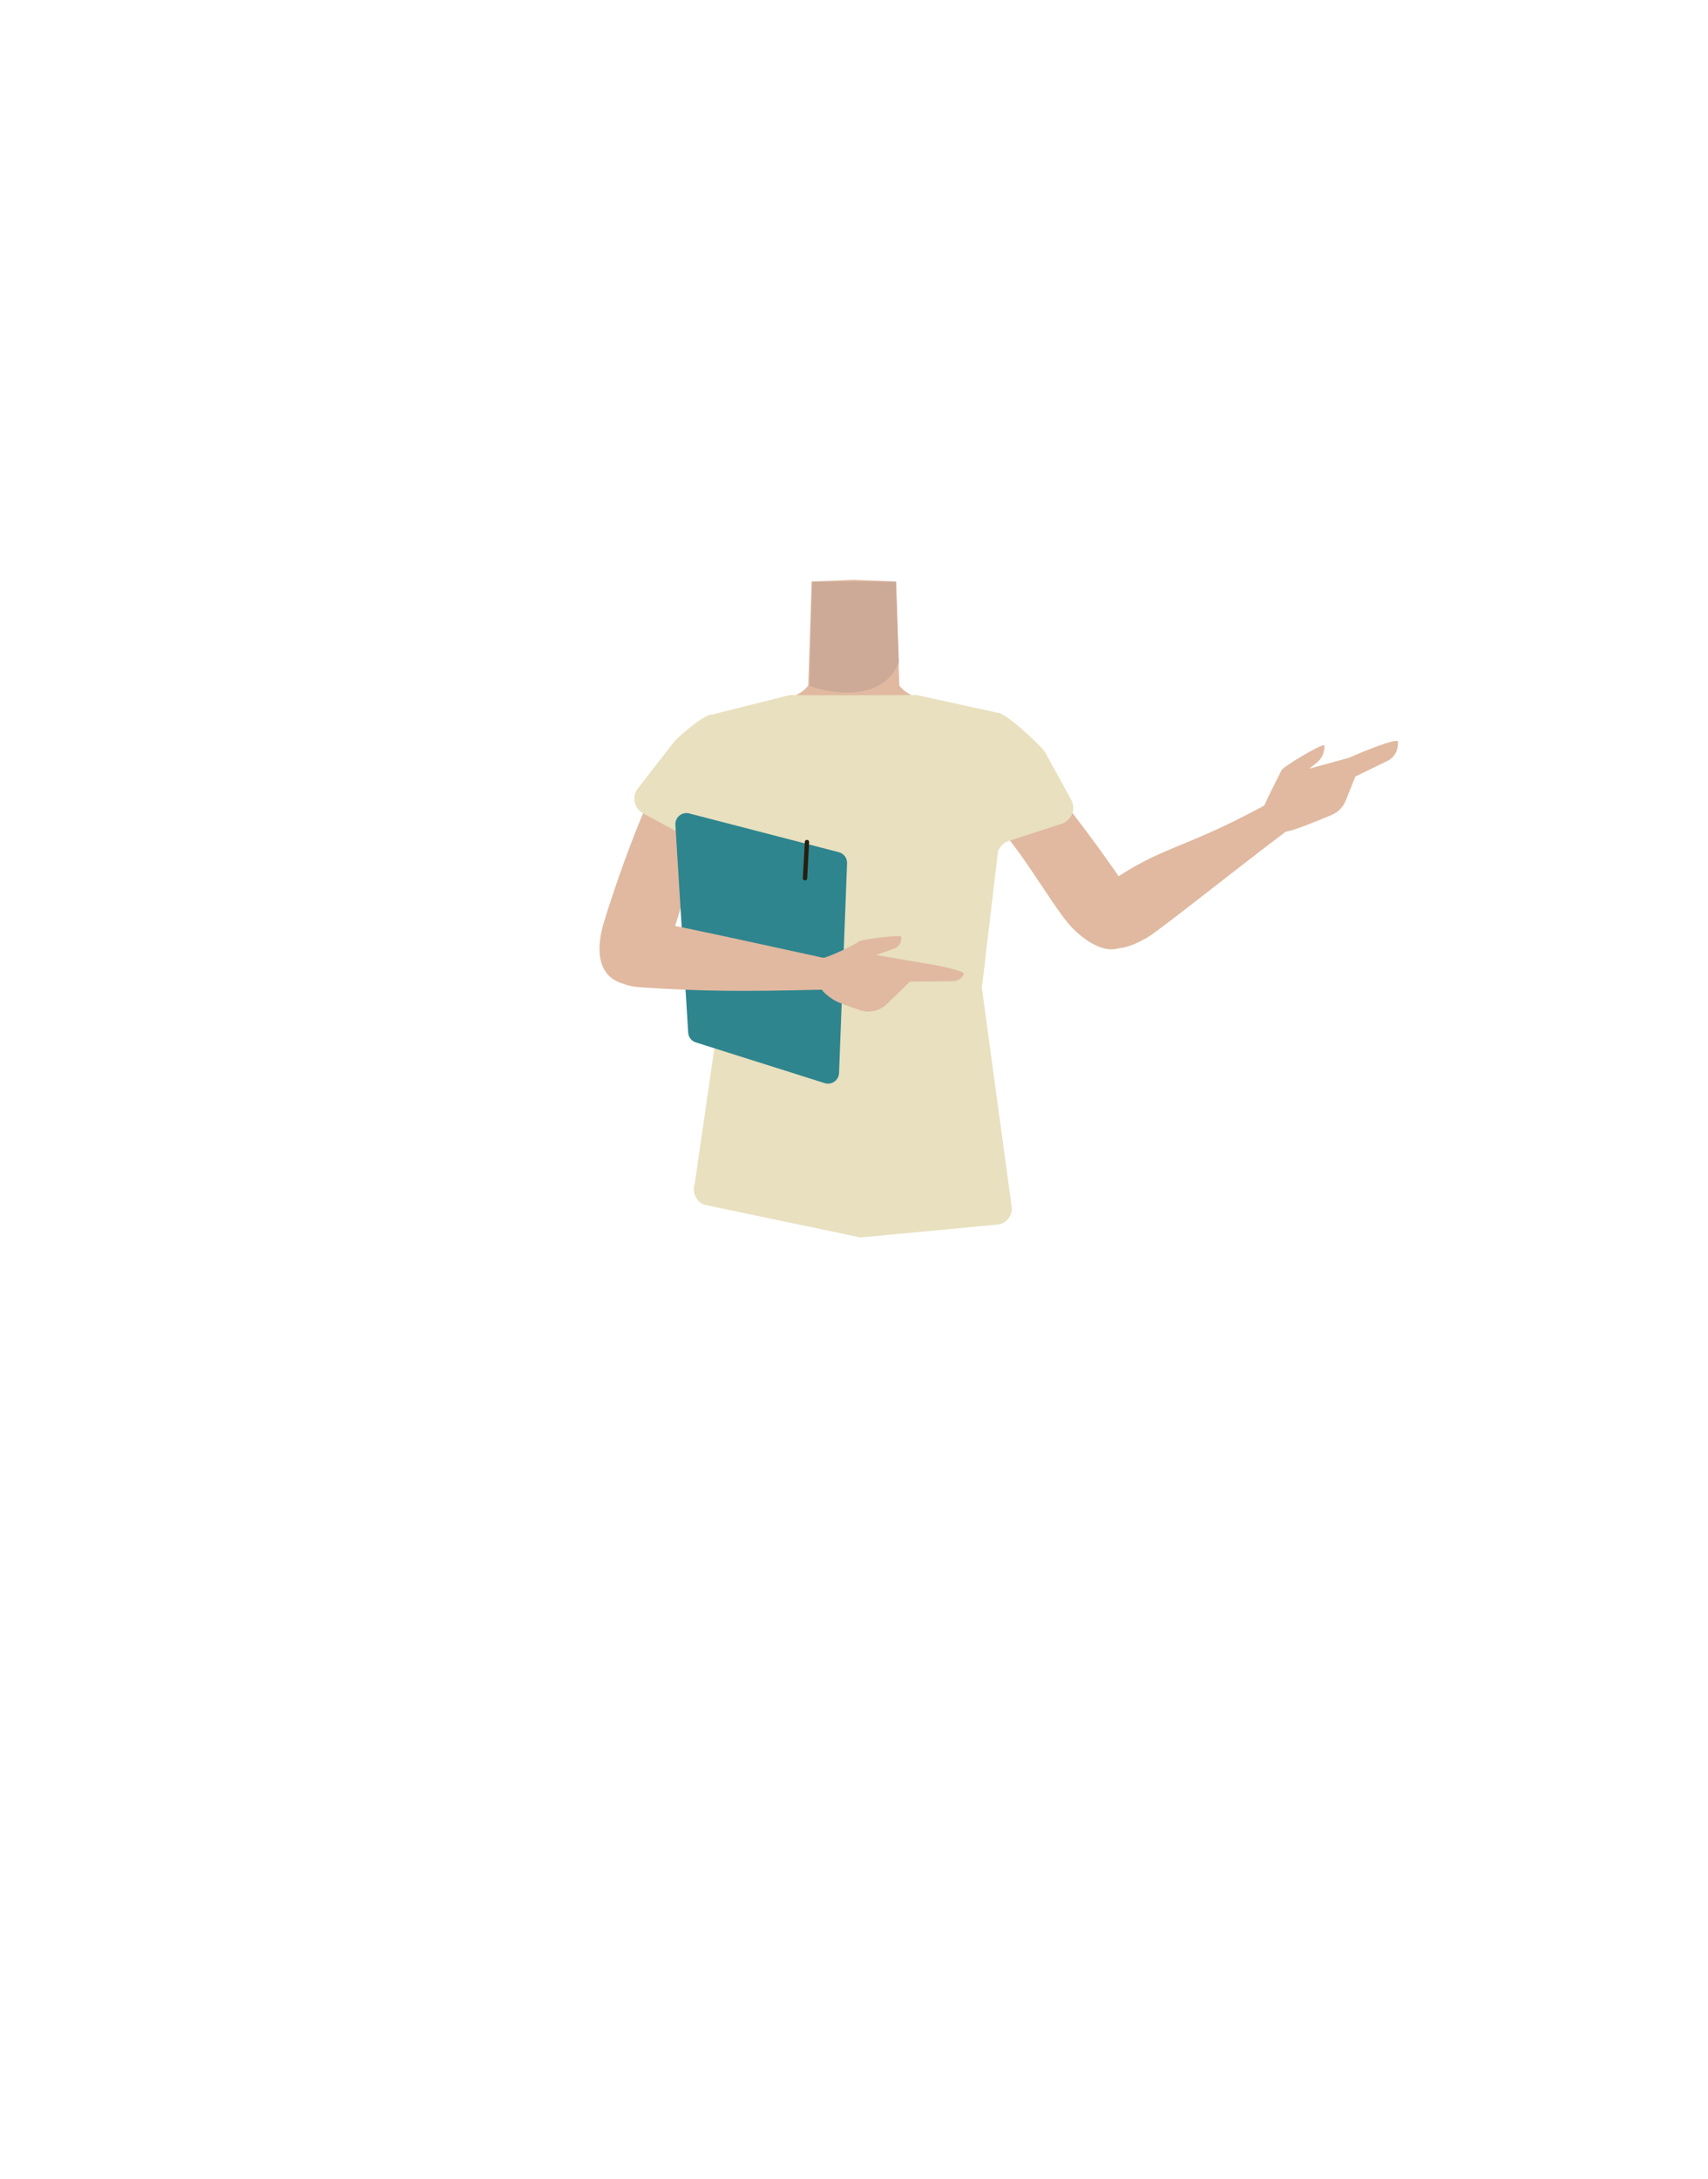 <?xml version="1.0" encoding="utf-8"?>
<!-- Generator: Adobe Illustrator 26.0.3, SVG Export Plug-In . SVG Version: 6.00 Build 0)  -->
<svg version="1.1" id="Calque_9" xmlns="http://www.w3.org/2000/svg" xmlns:xlink="http://www.w3.org/1999/xlink" x="0px" y="0px"
	 viewBox="0 0 788 1005" style="enable-background:new 0 0 788 1005;" xml:space="preserve">
<style type="text/css">
	.st0{fill:#E0B9A0;}
	.st1{fill:#E8E0BF;}
	.st2{fill:#CCAA97;}
	.st3{fill:#2E858E;}
	.st4{fill:none;stroke:#261F11;stroke-width:2;stroke-linecap:round;stroke-miterlimit:10;}
</style>
<path class="st0" d="M342.3,345.1c3.2,19.5-8.5,27-13.8,34.9c-8.5,12.7-14.5,42.2-20.2,56c-2.7,6.5-11.5,20.7-22.2,17.2
	c-13.5-5.1-9.3-22.1-7.3-28.5c4-13.1,21.9-67.6,34.6-79.3c6.5-6,12.1-17.8,24.7-15.6C346.2,331.2,340.9,337.1,342.3,345.1
	L342.3,345.1z"/>
<path class="st0" d="M433.7,349.1c2.7,19.6,16,23.3,23.5,29.3c11.8,9.6,26.2,36.1,35.7,47.5c4.5,5.4,17.1,16.4,26.2,9.9l0,0
	c11.4-8.9,2.4-23.9-1.4-29.4c-7.7-11.3-38.9-55.4-53.5-64.5c0,0-10.4-16.2-21.9-10.4C435,335.2,432.6,341.1,433.7,349.1L433.7,349.1
	z"/>
<path class="st0" d="M394,418.4c-5.5-3.6-8-0.6-13.7,2.5c-9.8,5.3-15.8,23.7-26.7,26.2c-3.9,0.9-12.7-15.1-13.7-21.3
	c-1.5-9.3,2.5-27.5-8.4-36.9c-9.2-7.9-21.5-3.7-25.5-16.3c-7-22,13.5-38.5,23.4-42.3c15.2-5.9,37.1-5.1,43.5-14.2l0.9-27.7l0.7-20.2
	l18.3-0.8h2.2l18.3,0.8l0.7,20.2l0.9,27.7c6.4,9.1,28.4,8.4,43.5,14.2c10,3.9,30.4,20.4,23.4,42.3c-4,12.6-16.2,8.4-25.5,16.3
	c-10.9,9.3-6.9,27.5-8.4,36.9c-1,6.2-9.9,22.2-13.7,21.3c-10.8-2.5-16.9-20.9-26.7-26.2C402,417.8,399.5,414.8,394,418.4"/>
<path class="st1" d="M466.6,555.5l-13.4-98.4c-0.3-1.4-0.3-2.8,0.1-4.1l7.1-60.1c0.7-2.4,2.6-4.3,5-5.1l24.4-7.9
	c4.6-1.5,6.7-6.8,4.4-11.1l-12-21.8c-1.5-2.8-18.7-18.8-21.9-18.3l-37.5-8.2c-0.8,0.1-57.5,0.2-58.3,0l-36.2,9.1
	c-2.9-0.6-15.5,10.2-17.3,12.5l-16.7,21.5c-2.9,3.8-1.8,9.2,2.4,11.5l30.2,16.3c2,1.1,3.5,3.1,3.9,5.3l2.8,56.5
	c0.2,1.3,0.2,2.6-0.2,3.8l-12.9,89c-1.3,3.9,0.7,8.1,4.5,9.6l69.4,14.5c1.4,0.5,2.9,0.7,4.3,0.4l61.8-5.8
	C464.9,564,467.7,559.7,466.6,555.5z"/>
<path class="st2" d="M373.5,316.4c0,0,31.8,11.4,41.2-10.8l-1.3-37.4h-38.8L373.5,316.4z"/>
<path class="st0" d="M582.2,374.5c0.3-2.5,8.1-17.2,9-19.2s19-12.5,19.7-11.6c0.3,0.4,0.2,1.5-0.1,2.6c-0.4,2.2-1.7,4.1-3.4,5.5
	l-3.4,2.7l18.2-5c0,0,22.8-10,22.8-7.4c0,0-0.1,1.1-0.1,1.6c-0.2,3.2-2.1,6-5,7.3l-14.6,7.1l-4.4,11c-1.2,3.1-3.6,5.5-6.7,6.8
	c-6.9,2.9-19,7.8-21.3,7.6c-0.9-0.1-5.3,1.7-6.7-1.3C585.3,380.6,582.2,374.5,582.2,374.5z"/>
<path class="st0" d="M505.1,431.6c5.9,9.5,16.1,5.4,24.3,0.7c5.9-3.4,56.1-43.6,70.8-53.9c8.3-5.8,6.4-7.8,3.4-13
	c-2.7-4.8-18.5,5.2-22.2,7.1c-36.9,19.7-44.9,17.5-69.7,34.5C496.2,417.7,503.1,428.3,505.1,431.6z"/>
<path class="st3" d="M311.6,380.4l5.9,95.8c0.1,2.1,1.5,3.9,3.5,4.5l59.5,18.8c3.2,1,6.5-1.3,6.6-4.7l3.7-96.7
	c0.1-2.4-1.5-4.5-3.8-5.1l-69.1-17.9C314.6,374.3,311.4,376.9,311.6,380.4z"/>
<line class="st4" x1="371.4" y1="405" x2="372.3" y2="388.3"/>
<path class="st0" d="M279.4,435.2c1.7-11.1,12.6-11.3,22.1-10.1c6.7,0.8,71.3,15.1,88.9,18.9c9.9,2.1,15.3,2.9,14.6,8.9
	c-0.6,5.4-21.9,3.4-25.9,3.5c-38.1,0.9-53.8,0.8-83.8-1.1C276.3,454,278.8,439.1,279.4,435.2z"/>
<path class="st0" d="M377.2,442.4c5.4-0.7,17.4-7,19.1-8.2s19.2-3.2,19.5-2.2c0.1,0.4,0,1.1-0.1,1.8c-0.3,1.6-1.5,3-3,3.6l-8.5,3
	l22.1,3.8c0,0,14.1,2.1,18.1,4.4c0.4,0.2,0.3,0.7,0,1.2c-1,1.7-2.9,2.7-4.9,2.7l-19.7,0.2L409.2,463c-3.3,3.2-8.2,4.3-12.6,2.8
	c-4.9-1.7-10.7-3.7-12.1-4.8c-0.8-0.5-6.4-4-6.2-7C378.5,452.2,377.2,442.4,377.2,442.4z"/>
</svg>
